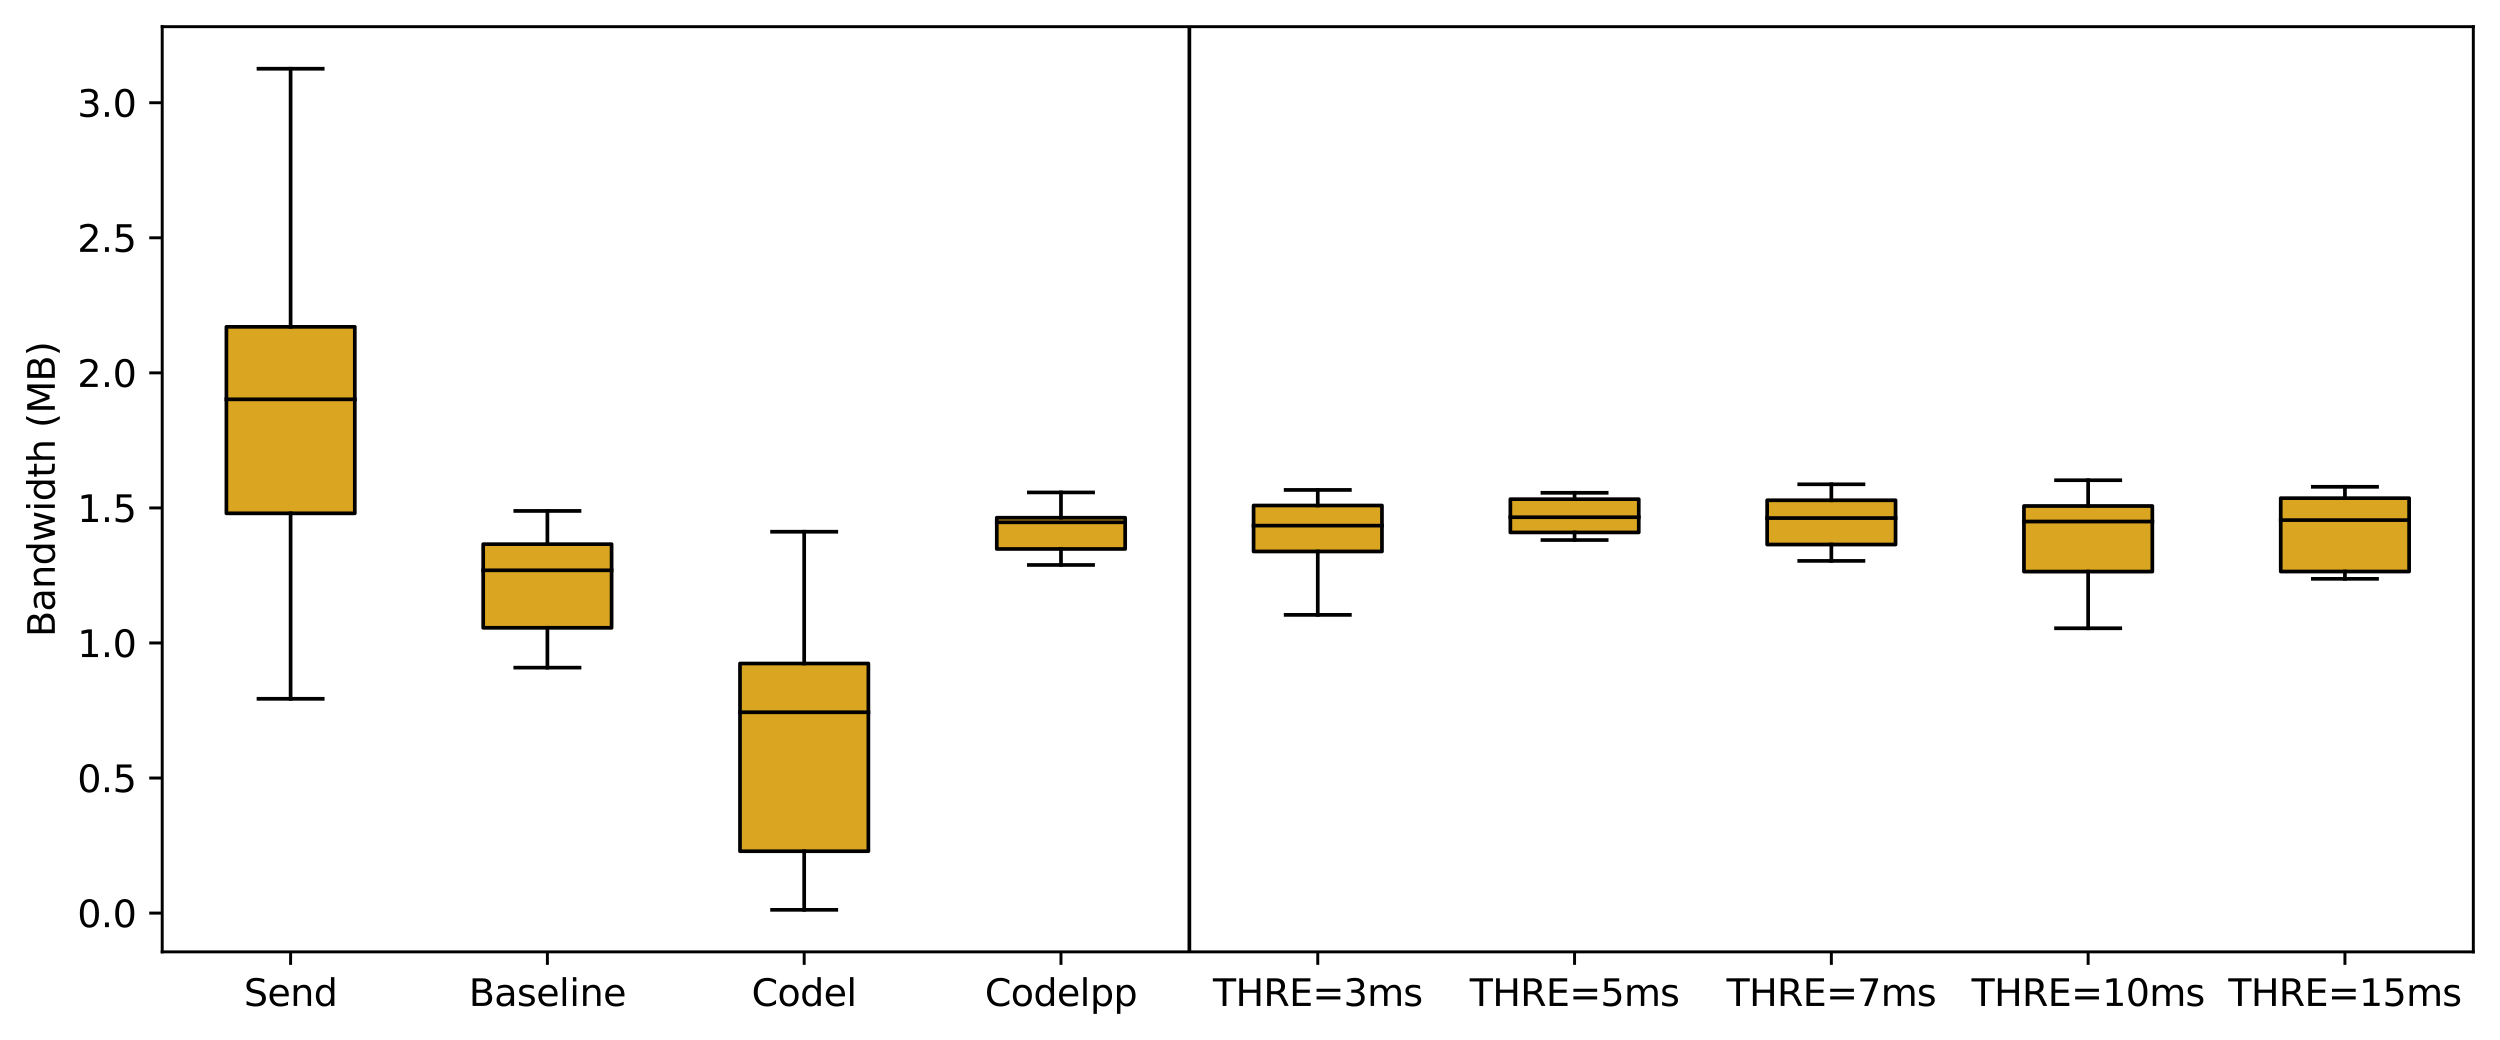 <?xml version="1.0" encoding="utf-8" standalone="no"?>
<!DOCTYPE svg PUBLIC "-//W3C//DTD SVG 1.1//EN"
  "http://www.w3.org/Graphics/SVG/1.1/DTD/svg11.dtd">
<svg xmlns:xlink="http://www.w3.org/1999/xlink" width="674.775pt" height="280.8pt" viewBox="0 0 674.775 280.8" xmlns="http://www.w3.org/2000/svg" version="1.1">
 <defs>
  <style type="text/css">*{stroke-linejoin: round; stroke-linecap: butt}</style>
 </defs>
 <g id="figure_1">
  <g id="patch_1">
   <path d="M 0 280.8 
L 674.775 280.8 
L 674.775 0 
L 0 0 
z
" style="fill: #ffffff"/>
  </g>
  <g id="axes_1">
   <g id="patch_2">
    <path d="M 43.781 256.922 
L 667.575 256.922 
L 667.575 7.2 
L 43.781 7.2 
z
" style="fill: #ffffff"/>
   </g>
   <g id="matplotlib.axis_1">
    <g id="xtick_1">
     <g id="line2d_1">
      <defs>
       <path id="m7f8f40f474" d="M 0 0 
L 0 3.5 
" style="stroke: #000000; stroke-width: 0.8"/>
      </defs>
      <g>
       <use xlink:href="#m7f8f40f474" x="78.436" y="256.922" style="stroke: #000000; stroke-width: 0.8"/>
      </g>
     </g>
     <g id="text_1">
      <!-- Send -->
      <g transform="translate(65.843 271.52) scale(0.1 -0.1)">
       <defs>
        <path id="DejaVuSans-53" d="M 3425 4513 
L 3425 3897 
Q 3066 4069 2747 4153 
Q 2428 4238 2131 4238 
Q 1616 4238 1336 4038 
Q 1056 3838 1056 3469 
Q 1056 3159 1242 3001 
Q 1428 2844 1947 2747 
L 2328 2669 
Q 3034 2534 3370 2195 
Q 3706 1856 3706 1288 
Q 3706 609 3251 259 
Q 2797 -91 1919 -91 
Q 1588 -91 1214 -16 
Q 841 59 441 206 
L 441 856 
Q 825 641 1194 531 
Q 1563 422 1919 422 
Q 2459 422 2753 634 
Q 3047 847 3047 1241 
Q 3047 1584 2836 1778 
Q 2625 1972 2144 2069 
L 1759 2144 
Q 1053 2284 737 2584 
Q 422 2884 422 3419 
Q 422 4038 858 4394 
Q 1294 4750 2059 4750 
Q 2388 4750 2728 4690 
Q 3069 4631 3425 4513 
z
" transform="scale(0.016)"/>
        <path id="DejaVuSans-65" d="M 3597 1894 
L 3597 1613 
L 953 1613 
Q 991 1019 1311 708 
Q 1631 397 2203 397 
Q 2534 397 2845 478 
Q 3156 559 3463 722 
L 3463 178 
Q 3153 47 2828 -22 
Q 2503 -91 2169 -91 
Q 1331 -91 842 396 
Q 353 884 353 1716 
Q 353 2575 817 3079 
Q 1281 3584 2069 3584 
Q 2775 3584 3186 3129 
Q 3597 2675 3597 1894 
z
M 3022 2063 
Q 3016 2534 2758 2815 
Q 2500 3097 2075 3097 
Q 1594 3097 1305 2825 
Q 1016 2553 972 2059 
L 3022 2063 
z
" transform="scale(0.016)"/>
        <path id="DejaVuSans-6e" d="M 3513 2113 
L 3513 0 
L 2938 0 
L 2938 2094 
Q 2938 2591 2744 2837 
Q 2550 3084 2163 3084 
Q 1697 3084 1428 2787 
Q 1159 2491 1159 1978 
L 1159 0 
L 581 0 
L 581 3500 
L 1159 3500 
L 1159 2956 
Q 1366 3272 1645 3428 
Q 1925 3584 2291 3584 
Q 2894 3584 3203 3211 
Q 3513 2838 3513 2113 
z
" transform="scale(0.016)"/>
        <path id="DejaVuSans-64" d="M 2906 2969 
L 2906 4863 
L 3481 4863 
L 3481 0 
L 2906 0 
L 2906 525 
Q 2725 213 2448 61 
Q 2172 -91 1784 -91 
Q 1150 -91 751 415 
Q 353 922 353 1747 
Q 353 2572 751 3078 
Q 1150 3584 1784 3584 
Q 2172 3584 2448 3432 
Q 2725 3281 2906 2969 
z
M 947 1747 
Q 947 1113 1208 752 
Q 1469 391 1925 391 
Q 2381 391 2643 752 
Q 2906 1113 2906 1747 
Q 2906 2381 2643 2742 
Q 2381 3103 1925 3103 
Q 1469 3103 1208 2742 
Q 947 2381 947 1747 
z
" transform="scale(0.016)"/>
       </defs>
       <use xlink:href="#DejaVuSans-53"/>
       <use xlink:href="#DejaVuSans-65" x="63.477"/>
       <use xlink:href="#DejaVuSans-6e" x="125"/>
       <use xlink:href="#DejaVuSans-64" x="188.379"/>
      </g>
     </g>
    </g>
    <g id="xtick_2">
     <g id="line2d_2">
      <g>
       <use xlink:href="#m7f8f40f474" x="147.747" y="256.922" style="stroke: #000000; stroke-width: 0.8"/>
      </g>
     </g>
     <g id="text_2">
      <!-- Baseline -->
      <g transform="translate(126.548 271.52) scale(0.1 -0.1)">
       <defs>
        <path id="DejaVuSans-42" d="M 1259 2228 
L 1259 519 
L 2272 519 
Q 2781 519 3026 730 
Q 3272 941 3272 1375 
Q 3272 1813 3026 2020 
Q 2781 2228 2272 2228 
L 1259 2228 
z
M 1259 4147 
L 1259 2741 
L 2194 2741 
Q 2656 2741 2882 2914 
Q 3109 3088 3109 3444 
Q 3109 3797 2882 3972 
Q 2656 4147 2194 4147 
L 1259 4147 
z
M 628 4666 
L 2241 4666 
Q 2963 4666 3353 4366 
Q 3744 4066 3744 3513 
Q 3744 3084 3544 2831 
Q 3344 2578 2956 2516 
Q 3422 2416 3680 2098 
Q 3938 1781 3938 1306 
Q 3938 681 3513 340 
Q 3088 0 2303 0 
L 628 0 
L 628 4666 
z
" transform="scale(0.016)"/>
        <path id="DejaVuSans-61" d="M 2194 1759 
Q 1497 1759 1228 1600 
Q 959 1441 959 1056 
Q 959 750 1161 570 
Q 1363 391 1709 391 
Q 2188 391 2477 730 
Q 2766 1069 2766 1631 
L 2766 1759 
L 2194 1759 
z
M 3341 1997 
L 3341 0 
L 2766 0 
L 2766 531 
Q 2569 213 2275 61 
Q 1981 -91 1556 -91 
Q 1019 -91 701 211 
Q 384 513 384 1019 
Q 384 1609 779 1909 
Q 1175 2209 1959 2209 
L 2766 2209 
L 2766 2266 
Q 2766 2663 2505 2880 
Q 2244 3097 1772 3097 
Q 1472 3097 1187 3025 
Q 903 2953 641 2809 
L 641 3341 
Q 956 3463 1253 3523 
Q 1550 3584 1831 3584 
Q 2591 3584 2966 3190 
Q 3341 2797 3341 1997 
z
" transform="scale(0.016)"/>
        <path id="DejaVuSans-73" d="M 2834 3397 
L 2834 2853 
Q 2591 2978 2328 3040 
Q 2066 3103 1784 3103 
Q 1356 3103 1142 2972 
Q 928 2841 928 2578 
Q 928 2378 1081 2264 
Q 1234 2150 1697 2047 
L 1894 2003 
Q 2506 1872 2764 1633 
Q 3022 1394 3022 966 
Q 3022 478 2636 193 
Q 2250 -91 1575 -91 
Q 1294 -91 989 -36 
Q 684 19 347 128 
L 347 722 
Q 666 556 975 473 
Q 1284 391 1588 391 
Q 1994 391 2212 530 
Q 2431 669 2431 922 
Q 2431 1156 2273 1281 
Q 2116 1406 1581 1522 
L 1381 1569 
Q 847 1681 609 1914 
Q 372 2147 372 2553 
Q 372 3047 722 3315 
Q 1072 3584 1716 3584 
Q 2034 3584 2315 3537 
Q 2597 3491 2834 3397 
z
" transform="scale(0.016)"/>
        <path id="DejaVuSans-6c" d="M 603 4863 
L 1178 4863 
L 1178 0 
L 603 0 
L 603 4863 
z
" transform="scale(0.016)"/>
        <path id="DejaVuSans-69" d="M 603 3500 
L 1178 3500 
L 1178 0 
L 603 0 
L 603 3500 
z
M 603 4863 
L 1178 4863 
L 1178 4134 
L 603 4134 
L 603 4863 
z
" transform="scale(0.016)"/>
       </defs>
       <use xlink:href="#DejaVuSans-42"/>
       <use xlink:href="#DejaVuSans-61" x="68.604"/>
       <use xlink:href="#DejaVuSans-73" x="129.883"/>
       <use xlink:href="#DejaVuSans-65" x="181.982"/>
       <use xlink:href="#DejaVuSans-6c" x="243.506"/>
       <use xlink:href="#DejaVuSans-69" x="271.289"/>
       <use xlink:href="#DejaVuSans-6e" x="299.072"/>
       <use xlink:href="#DejaVuSans-65" x="362.451"/>
      </g>
     </g>
    </g>
    <g id="xtick_3">
     <g id="line2d_3">
      <g>
       <use xlink:href="#m7f8f40f474" x="217.057" y="256.922" style="stroke: #000000; stroke-width: 0.8"/>
      </g>
     </g>
     <g id="text_3">
      <!-- Codel -->
      <g transform="translate(202.867 271.52) scale(0.1 -0.1)">
       <defs>
        <path id="DejaVuSans-43" d="M 4122 4306 
L 4122 3641 
Q 3803 3938 3442 4084 
Q 3081 4231 2675 4231 
Q 1875 4231 1450 3742 
Q 1025 3253 1025 2328 
Q 1025 1406 1450 917 
Q 1875 428 2675 428 
Q 3081 428 3442 575 
Q 3803 722 4122 1019 
L 4122 359 
Q 3791 134 3420 21 
Q 3050 -91 2638 -91 
Q 1578 -91 968 557 
Q 359 1206 359 2328 
Q 359 3453 968 4101 
Q 1578 4750 2638 4750 
Q 3056 4750 3426 4639 
Q 3797 4528 4122 4306 
z
" transform="scale(0.016)"/>
        <path id="DejaVuSans-6f" d="M 1959 3097 
Q 1497 3097 1228 2736 
Q 959 2375 959 1747 
Q 959 1119 1226 758 
Q 1494 397 1959 397 
Q 2419 397 2687 759 
Q 2956 1122 2956 1747 
Q 2956 2369 2687 2733 
Q 2419 3097 1959 3097 
z
M 1959 3584 
Q 2709 3584 3137 3096 
Q 3566 2609 3566 1747 
Q 3566 888 3137 398 
Q 2709 -91 1959 -91 
Q 1206 -91 779 398 
Q 353 888 353 1747 
Q 353 2609 779 3096 
Q 1206 3584 1959 3584 
z
" transform="scale(0.016)"/>
       </defs>
       <use xlink:href="#DejaVuSans-43"/>
       <use xlink:href="#DejaVuSans-6f" x="69.824"/>
       <use xlink:href="#DejaVuSans-64" x="131.006"/>
       <use xlink:href="#DejaVuSans-65" x="194.482"/>
       <use xlink:href="#DejaVuSans-6c" x="256.006"/>
      </g>
     </g>
    </g>
    <g id="xtick_4">
     <g id="line2d_4">
      <g>
       <use xlink:href="#m7f8f40f474" x="286.368" y="256.922" style="stroke: #000000; stroke-width: 0.8"/>
      </g>
     </g>
     <g id="text_4">
      <!-- Codelpp -->
      <g transform="translate(265.829 271.52) scale(0.1 -0.1)">
       <defs>
        <path id="DejaVuSans-70" d="M 1159 525 
L 1159 -1331 
L 581 -1331 
L 581 3500 
L 1159 3500 
L 1159 2969 
Q 1341 3281 1617 3432 
Q 1894 3584 2278 3584 
Q 2916 3584 3314 3078 
Q 3713 2572 3713 1747 
Q 3713 922 3314 415 
Q 2916 -91 2278 -91 
Q 1894 -91 1617 61 
Q 1341 213 1159 525 
z
M 3116 1747 
Q 3116 2381 2855 2742 
Q 2594 3103 2138 3103 
Q 1681 3103 1420 2742 
Q 1159 2381 1159 1747 
Q 1159 1113 1420 752 
Q 1681 391 2138 391 
Q 2594 391 2855 752 
Q 3116 1113 3116 1747 
z
" transform="scale(0.016)"/>
       </defs>
       <use xlink:href="#DejaVuSans-43"/>
       <use xlink:href="#DejaVuSans-6f" x="69.824"/>
       <use xlink:href="#DejaVuSans-64" x="131.006"/>
       <use xlink:href="#DejaVuSans-65" x="194.482"/>
       <use xlink:href="#DejaVuSans-6c" x="256.006"/>
       <use xlink:href="#DejaVuSans-70" x="283.789"/>
       <use xlink:href="#DejaVuSans-70" x="347.266"/>
      </g>
     </g>
    </g>
    <g id="xtick_5">
     <g id="line2d_5">
      <g>
       <use xlink:href="#m7f8f40f474" x="355.678" y="256.922" style="stroke: #000000; stroke-width: 0.8"/>
      </g>
     </g>
     <g id="text_5">
      <!-- THRE=3ms -->
      <g transform="translate(327.384 271.52) scale(0.1 -0.1)">
       <defs>
        <path id="DejaVuSans-54" d="M -19 4666 
L 3928 4666 
L 3928 4134 
L 2272 4134 
L 2272 0 
L 1638 0 
L 1638 4134 
L -19 4134 
L -19 4666 
z
" transform="scale(0.016)"/>
        <path id="DejaVuSans-48" d="M 628 4666 
L 1259 4666 
L 1259 2753 
L 3553 2753 
L 3553 4666 
L 4184 4666 
L 4184 0 
L 3553 0 
L 3553 2222 
L 1259 2222 
L 1259 0 
L 628 0 
L 628 4666 
z
" transform="scale(0.016)"/>
        <path id="DejaVuSans-52" d="M 2841 2188 
Q 3044 2119 3236 1894 
Q 3428 1669 3622 1275 
L 4263 0 
L 3584 0 
L 2988 1197 
Q 2756 1666 2539 1819 
Q 2322 1972 1947 1972 
L 1259 1972 
L 1259 0 
L 628 0 
L 628 4666 
L 2053 4666 
Q 2853 4666 3247 4331 
Q 3641 3997 3641 3322 
Q 3641 2881 3436 2590 
Q 3231 2300 2841 2188 
z
M 1259 4147 
L 1259 2491 
L 2053 2491 
Q 2509 2491 2742 2702 
Q 2975 2913 2975 3322 
Q 2975 3731 2742 3939 
Q 2509 4147 2053 4147 
L 1259 4147 
z
" transform="scale(0.016)"/>
        <path id="DejaVuSans-45" d="M 628 4666 
L 3578 4666 
L 3578 4134 
L 1259 4134 
L 1259 2753 
L 3481 2753 
L 3481 2222 
L 1259 2222 
L 1259 531 
L 3634 531 
L 3634 0 
L 628 0 
L 628 4666 
z
" transform="scale(0.016)"/>
        <path id="DejaVuSans-3d" d="M 678 2906 
L 4684 2906 
L 4684 2381 
L 678 2381 
L 678 2906 
z
M 678 1631 
L 4684 1631 
L 4684 1100 
L 678 1100 
L 678 1631 
z
" transform="scale(0.016)"/>
        <path id="DejaVuSans-33" d="M 2597 2516 
Q 3050 2419 3304 2112 
Q 3559 1806 3559 1356 
Q 3559 666 3084 287 
Q 2609 -91 1734 -91 
Q 1441 -91 1130 -33 
Q 819 25 488 141 
L 488 750 
Q 750 597 1062 519 
Q 1375 441 1716 441 
Q 2309 441 2620 675 
Q 2931 909 2931 1356 
Q 2931 1769 2642 2001 
Q 2353 2234 1838 2234 
L 1294 2234 
L 1294 2753 
L 1863 2753 
Q 2328 2753 2575 2939 
Q 2822 3125 2822 3475 
Q 2822 3834 2567 4026 
Q 2313 4219 1838 4219 
Q 1578 4219 1281 4162 
Q 984 4106 628 3988 
L 628 4550 
Q 988 4650 1302 4700 
Q 1616 4750 1894 4750 
Q 2613 4750 3031 4423 
Q 3450 4097 3450 3541 
Q 3450 3153 3228 2886 
Q 3006 2619 2597 2516 
z
" transform="scale(0.016)"/>
        <path id="DejaVuSans-6d" d="M 3328 2828 
Q 3544 3216 3844 3400 
Q 4144 3584 4550 3584 
Q 5097 3584 5394 3201 
Q 5691 2819 5691 2113 
L 5691 0 
L 5113 0 
L 5113 2094 
Q 5113 2597 4934 2840 
Q 4756 3084 4391 3084 
Q 3944 3084 3684 2787 
Q 3425 2491 3425 1978 
L 3425 0 
L 2847 0 
L 2847 2094 
Q 2847 2600 2669 2842 
Q 2491 3084 2119 3084 
Q 1678 3084 1418 2786 
Q 1159 2488 1159 1978 
L 1159 0 
L 581 0 
L 581 3500 
L 1159 3500 
L 1159 2956 
Q 1356 3278 1631 3431 
Q 1906 3584 2284 3584 
Q 2666 3584 2933 3390 
Q 3200 3197 3328 2828 
z
" transform="scale(0.016)"/>
       </defs>
       <use xlink:href="#DejaVuSans-54"/>
       <use xlink:href="#DejaVuSans-48" x="61.084"/>
       <use xlink:href="#DejaVuSans-52" x="136.279"/>
       <use xlink:href="#DejaVuSans-45" x="205.762"/>
       <use xlink:href="#DejaVuSans-3d" x="268.945"/>
       <use xlink:href="#DejaVuSans-33" x="352.734"/>
       <use xlink:href="#DejaVuSans-6d" x="416.357"/>
       <use xlink:href="#DejaVuSans-73" x="513.77"/>
      </g>
     </g>
    </g>
    <g id="xtick_6">
     <g id="line2d_6">
      <g>
       <use xlink:href="#m7f8f40f474" x="424.989" y="256.922" style="stroke: #000000; stroke-width: 0.8"/>
      </g>
     </g>
     <g id="text_6">
      <!-- THRE=5ms -->
      <g transform="translate(396.695 271.52) scale(0.1 -0.1)">
       <defs>
        <path id="DejaVuSans-35" d="M 691 4666 
L 3169 4666 
L 3169 4134 
L 1269 4134 
L 1269 2991 
Q 1406 3038 1543 3061 
Q 1681 3084 1819 3084 
Q 2600 3084 3056 2656 
Q 3513 2228 3513 1497 
Q 3513 744 3044 326 
Q 2575 -91 1722 -91 
Q 1428 -91 1123 -41 
Q 819 9 494 109 
L 494 744 
Q 775 591 1075 516 
Q 1375 441 1709 441 
Q 2250 441 2565 725 
Q 2881 1009 2881 1497 
Q 2881 1984 2565 2268 
Q 2250 2553 1709 2553 
Q 1456 2553 1204 2497 
Q 953 2441 691 2322 
L 691 4666 
z
" transform="scale(0.016)"/>
       </defs>
       <use xlink:href="#DejaVuSans-54"/>
       <use xlink:href="#DejaVuSans-48" x="61.084"/>
       <use xlink:href="#DejaVuSans-52" x="136.279"/>
       <use xlink:href="#DejaVuSans-45" x="205.762"/>
       <use xlink:href="#DejaVuSans-3d" x="268.945"/>
       <use xlink:href="#DejaVuSans-35" x="352.734"/>
       <use xlink:href="#DejaVuSans-6d" x="416.357"/>
       <use xlink:href="#DejaVuSans-73" x="513.77"/>
      </g>
     </g>
    </g>
    <g id="xtick_7">
     <g id="line2d_7">
      <g>
       <use xlink:href="#m7f8f40f474" x="494.299" y="256.922" style="stroke: #000000; stroke-width: 0.8"/>
      </g>
     </g>
     <g id="text_7">
      <!-- THRE=7ms -->
      <g transform="translate(466.005 271.52) scale(0.1 -0.1)">
       <defs>
        <path id="DejaVuSans-37" d="M 525 4666 
L 3525 4666 
L 3525 4397 
L 1831 0 
L 1172 0 
L 2766 4134 
L 525 4134 
L 525 4666 
z
" transform="scale(0.016)"/>
       </defs>
       <use xlink:href="#DejaVuSans-54"/>
       <use xlink:href="#DejaVuSans-48" x="61.084"/>
       <use xlink:href="#DejaVuSans-52" x="136.279"/>
       <use xlink:href="#DejaVuSans-45" x="205.762"/>
       <use xlink:href="#DejaVuSans-3d" x="268.945"/>
       <use xlink:href="#DejaVuSans-37" x="352.734"/>
       <use xlink:href="#DejaVuSans-6d" x="416.357"/>
       <use xlink:href="#DejaVuSans-73" x="513.77"/>
      </g>
     </g>
    </g>
    <g id="xtick_8">
     <g id="line2d_8">
      <g>
       <use xlink:href="#m7f8f40f474" x="563.609" y="256.922" style="stroke: #000000; stroke-width: 0.8"/>
      </g>
     </g>
     <g id="text_8">
      <!-- THRE=10ms -->
      <g transform="translate(532.134 271.52) scale(0.1 -0.1)">
       <defs>
        <path id="DejaVuSans-31" d="M 794 531 
L 1825 531 
L 1825 4091 
L 703 3866 
L 703 4441 
L 1819 4666 
L 2450 4666 
L 2450 531 
L 3481 531 
L 3481 0 
L 794 0 
L 794 531 
z
" transform="scale(0.016)"/>
        <path id="DejaVuSans-30" d="M 2034 4250 
Q 1547 4250 1301 3770 
Q 1056 3291 1056 2328 
Q 1056 1369 1301 889 
Q 1547 409 2034 409 
Q 2525 409 2770 889 
Q 3016 1369 3016 2328 
Q 3016 3291 2770 3770 
Q 2525 4250 2034 4250 
z
M 2034 4750 
Q 2819 4750 3233 4129 
Q 3647 3509 3647 2328 
Q 3647 1150 3233 529 
Q 2819 -91 2034 -91 
Q 1250 -91 836 529 
Q 422 1150 422 2328 
Q 422 3509 836 4129 
Q 1250 4750 2034 4750 
z
" transform="scale(0.016)"/>
       </defs>
       <use xlink:href="#DejaVuSans-54"/>
       <use xlink:href="#DejaVuSans-48" x="61.084"/>
       <use xlink:href="#DejaVuSans-52" x="136.279"/>
       <use xlink:href="#DejaVuSans-45" x="205.762"/>
       <use xlink:href="#DejaVuSans-3d" x="268.945"/>
       <use xlink:href="#DejaVuSans-31" x="352.734"/>
       <use xlink:href="#DejaVuSans-30" x="416.357"/>
       <use xlink:href="#DejaVuSans-6d" x="479.98"/>
       <use xlink:href="#DejaVuSans-73" x="577.393"/>
      </g>
     </g>
    </g>
    <g id="xtick_9">
     <g id="line2d_9">
      <g>
       <use xlink:href="#m7f8f40f474" x="632.92" y="256.922" style="stroke: #000000; stroke-width: 0.8"/>
      </g>
     </g>
     <g id="text_9">
      <!-- THRE=15ms -->
      <g transform="translate(601.445 271.52) scale(0.1 -0.1)">
       <use xlink:href="#DejaVuSans-54"/>
       <use xlink:href="#DejaVuSans-48" x="61.084"/>
       <use xlink:href="#DejaVuSans-52" x="136.279"/>
       <use xlink:href="#DejaVuSans-45" x="205.762"/>
       <use xlink:href="#DejaVuSans-3d" x="268.945"/>
       <use xlink:href="#DejaVuSans-31" x="352.734"/>
       <use xlink:href="#DejaVuSans-35" x="416.357"/>
       <use xlink:href="#DejaVuSans-6d" x="479.98"/>
       <use xlink:href="#DejaVuSans-73" x="577.393"/>
      </g>
     </g>
    </g>
   </g>
   <g id="matplotlib.axis_2">
    <g id="ytick_1">
     <g id="line2d_10">
      <defs>
       <path id="mec4dae63a4" d="M 0 0 
L -3.5 0 
" style="stroke: #000000; stroke-width: 0.8"/>
      </defs>
      <g>
       <use xlink:href="#mec4dae63a4" x="43.781" y="246.454" style="stroke: #000000; stroke-width: 0.8"/>
      </g>
     </g>
     <g id="text_10">
      <!-- 0.0 -->
      <g transform="translate(20.878 250.253) scale(0.1 -0.1)">
       <defs>
        <path id="DejaVuSans-2e" d="M 684 794 
L 1344 794 
L 1344 0 
L 684 0 
L 684 794 
z
" transform="scale(0.016)"/>
       </defs>
       <use xlink:href="#DejaVuSans-30"/>
       <use xlink:href="#DejaVuSans-2e" x="63.623"/>
       <use xlink:href="#DejaVuSans-30" x="95.41"/>
      </g>
     </g>
    </g>
    <g id="ytick_2">
     <g id="line2d_11">
      <g>
       <use xlink:href="#mec4dae63a4" x="43.781" y="210" style="stroke: #000000; stroke-width: 0.8"/>
      </g>
     </g>
     <g id="text_11">
      <!-- 0.5 -->
      <g transform="translate(20.878 213.799) scale(0.1 -0.1)">
       <use xlink:href="#DejaVuSans-30"/>
       <use xlink:href="#DejaVuSans-2e" x="63.623"/>
       <use xlink:href="#DejaVuSans-35" x="95.41"/>
      </g>
     </g>
    </g>
    <g id="ytick_3">
     <g id="line2d_12">
      <g>
       <use xlink:href="#mec4dae63a4" x="43.781" y="173.546" style="stroke: #000000; stroke-width: 0.8"/>
      </g>
     </g>
     <g id="text_12">
      <!-- 1.0 -->
      <g transform="translate(20.878 177.345) scale(0.1 -0.1)">
       <use xlink:href="#DejaVuSans-31"/>
       <use xlink:href="#DejaVuSans-2e" x="63.623"/>
       <use xlink:href="#DejaVuSans-30" x="95.41"/>
      </g>
     </g>
    </g>
    <g id="ytick_4">
     <g id="line2d_13">
      <g>
       <use xlink:href="#mec4dae63a4" x="43.781" y="137.092" style="stroke: #000000; stroke-width: 0.8"/>
      </g>
     </g>
     <g id="text_13">
      <!-- 1.5 -->
      <g transform="translate(20.878 140.891) scale(0.1 -0.1)">
       <use xlink:href="#DejaVuSans-31"/>
       <use xlink:href="#DejaVuSans-2e" x="63.623"/>
       <use xlink:href="#DejaVuSans-35" x="95.41"/>
      </g>
     </g>
    </g>
    <g id="ytick_5">
     <g id="line2d_14">
      <g>
       <use xlink:href="#mec4dae63a4" x="43.781" y="100.638" style="stroke: #000000; stroke-width: 0.8"/>
      </g>
     </g>
     <g id="text_14">
      <!-- 2.0 -->
      <g transform="translate(20.878 104.437) scale(0.1 -0.1)">
       <defs>
        <path id="DejaVuSans-32" d="M 1228 531 
L 3431 531 
L 3431 0 
L 469 0 
L 469 531 
Q 828 903 1448 1529 
Q 2069 2156 2228 2338 
Q 2531 2678 2651 2914 
Q 2772 3150 2772 3378 
Q 2772 3750 2511 3984 
Q 2250 4219 1831 4219 
Q 1534 4219 1204 4116 
Q 875 4013 500 3803 
L 500 4441 
Q 881 4594 1212 4672 
Q 1544 4750 1819 4750 
Q 2544 4750 2975 4387 
Q 3406 4025 3406 3419 
Q 3406 3131 3298 2873 
Q 3191 2616 2906 2266 
Q 2828 2175 2409 1742 
Q 1991 1309 1228 531 
z
" transform="scale(0.016)"/>
       </defs>
       <use xlink:href="#DejaVuSans-32"/>
       <use xlink:href="#DejaVuSans-2e" x="63.623"/>
       <use xlink:href="#DejaVuSans-30" x="95.41"/>
      </g>
     </g>
    </g>
    <g id="ytick_6">
     <g id="line2d_15">
      <g>
       <use xlink:href="#mec4dae63a4" x="43.781" y="64.184" style="stroke: #000000; stroke-width: 0.8"/>
      </g>
     </g>
     <g id="text_15">
      <!-- 2.5 -->
      <g transform="translate(20.878 67.983) scale(0.1 -0.1)">
       <use xlink:href="#DejaVuSans-32"/>
       <use xlink:href="#DejaVuSans-2e" x="63.623"/>
       <use xlink:href="#DejaVuSans-35" x="95.41"/>
      </g>
     </g>
    </g>
    <g id="ytick_7">
     <g id="line2d_16">
      <g>
       <use xlink:href="#mec4dae63a4" x="43.781" y="27.73" style="stroke: #000000; stroke-width: 0.8"/>
      </g>
     </g>
     <g id="text_16">
      <!-- 3.0 -->
      <g transform="translate(20.878 31.529) scale(0.1 -0.1)">
       <use xlink:href="#DejaVuSans-33"/>
       <use xlink:href="#DejaVuSans-2e" x="63.623"/>
       <use xlink:href="#DejaVuSans-30" x="95.41"/>
      </g>
     </g>
    </g>
    <g id="text_17">
     <!-- Bandwidth (MB) -->
     <g transform="translate(14.798 171.915) rotate(-90) scale(0.1 -0.1)">
      <defs>
       <path id="DejaVuSans-77" d="M 269 3500 
L 844 3500 
L 1563 769 
L 2278 3500 
L 2956 3500 
L 3675 769 
L 4391 3500 
L 4966 3500 
L 4050 0 
L 3372 0 
L 2619 2869 
L 1863 0 
L 1184 0 
L 269 3500 
z
" transform="scale(0.016)"/>
       <path id="DejaVuSans-74" d="M 1172 4494 
L 1172 3500 
L 2356 3500 
L 2356 3053 
L 1172 3053 
L 1172 1153 
Q 1172 725 1289 603 
Q 1406 481 1766 481 
L 2356 481 
L 2356 0 
L 1766 0 
Q 1100 0 847 248 
Q 594 497 594 1153 
L 594 3053 
L 172 3053 
L 172 3500 
L 594 3500 
L 594 4494 
L 1172 4494 
z
" transform="scale(0.016)"/>
       <path id="DejaVuSans-68" d="M 3513 2113 
L 3513 0 
L 2938 0 
L 2938 2094 
Q 2938 2591 2744 2837 
Q 2550 3084 2163 3084 
Q 1697 3084 1428 2787 
Q 1159 2491 1159 1978 
L 1159 0 
L 581 0 
L 581 4863 
L 1159 4863 
L 1159 2956 
Q 1366 3272 1645 3428 
Q 1925 3584 2291 3584 
Q 2894 3584 3203 3211 
Q 3513 2838 3513 2113 
z
" transform="scale(0.016)"/>
       <path id="DejaVuSans-20" transform="scale(0.016)"/>
       <path id="DejaVuSans-28" d="M 1984 4856 
Q 1566 4138 1362 3434 
Q 1159 2731 1159 2009 
Q 1159 1288 1364 580 
Q 1569 -128 1984 -844 
L 1484 -844 
Q 1016 -109 783 600 
Q 550 1309 550 2009 
Q 550 2706 781 3412 
Q 1013 4119 1484 4856 
L 1984 4856 
z
" transform="scale(0.016)"/>
       <path id="DejaVuSans-4d" d="M 628 4666 
L 1569 4666 
L 2759 1491 
L 3956 4666 
L 4897 4666 
L 4897 0 
L 4281 0 
L 4281 4097 
L 3078 897 
L 2444 897 
L 1241 4097 
L 1241 0 
L 628 0 
L 628 4666 
z
" transform="scale(0.016)"/>
       <path id="DejaVuSans-29" d="M 513 4856 
L 1013 4856 
Q 1481 4119 1714 3412 
Q 1947 2706 1947 2009 
Q 1947 1309 1714 600 
Q 1481 -109 1013 -844 
L 513 -844 
Q 928 -128 1133 580 
Q 1338 1288 1338 2009 
Q 1338 2731 1133 3434 
Q 928 4138 513 4856 
z
" transform="scale(0.016)"/>
      </defs>
      <use xlink:href="#DejaVuSans-42"/>
      <use xlink:href="#DejaVuSans-61" x="68.604"/>
      <use xlink:href="#DejaVuSans-6e" x="129.883"/>
      <use xlink:href="#DejaVuSans-64" x="193.262"/>
      <use xlink:href="#DejaVuSans-77" x="256.738"/>
      <use xlink:href="#DejaVuSans-69" x="338.525"/>
      <use xlink:href="#DejaVuSans-64" x="366.309"/>
      <use xlink:href="#DejaVuSans-74" x="429.785"/>
      <use xlink:href="#DejaVuSans-68" x="468.994"/>
      <use xlink:href="#DejaVuSans-20" x="532.373"/>
      <use xlink:href="#DejaVuSans-28" x="564.16"/>
      <use xlink:href="#DejaVuSans-4d" x="603.174"/>
      <use xlink:href="#DejaVuSans-42" x="689.453"/>
      <use xlink:href="#DejaVuSans-29" x="758.057"/>
     </g>
    </g>
   </g>
   <g id="patch_3">
    <path d="M 61.109 138.549 
L 95.764 138.549 
L 95.764 88.215 
L 61.109 88.215 
L 61.109 138.549 
z
" clip-path="url(#pe9d77a813b)" style="fill: #daa520; stroke: #000000; stroke-linejoin: miter"/>
   </g>
   <g id="line2d_17">
    <path d="M 78.436 138.549 
L 78.436 188.61 
" clip-path="url(#pe9d77a813b)" style="fill: none; stroke: #000000; stroke-linecap: square"/>
   </g>
   <g id="line2d_18">
    <path d="M 78.436 88.215 
L 78.436 18.551 
" clip-path="url(#pe9d77a813b)" style="fill: none; stroke: #000000; stroke-linecap: square"/>
   </g>
   <g id="line2d_19">
    <path d="M 69.773 188.61 
L 87.1 188.61 
" clip-path="url(#pe9d77a813b)" style="fill: none; stroke: #000000; stroke-linecap: square"/>
   </g>
   <g id="line2d_20">
    <path d="M 69.773 18.551 
L 87.1 18.551 
" clip-path="url(#pe9d77a813b)" style="fill: none; stroke: #000000; stroke-linecap: square"/>
   </g>
   <g id="patch_4">
    <path d="M 130.419 169.454 
L 165.074 169.454 
L 165.074 146.877 
L 130.419 146.877 
L 130.419 169.454 
z
" clip-path="url(#pe9d77a813b)" style="fill: #daa520; stroke: #000000; stroke-linejoin: miter"/>
   </g>
   <g id="line2d_21">
    <path d="M 147.747 169.454 
L 147.747 180.201 
" clip-path="url(#pe9d77a813b)" style="fill: none; stroke: #000000; stroke-linecap: square"/>
   </g>
   <g id="line2d_22">
    <path d="M 147.747 146.877 
L 147.747 137.904 
" clip-path="url(#pe9d77a813b)" style="fill: none; stroke: #000000; stroke-linecap: square"/>
   </g>
   <g id="line2d_23">
    <path d="M 139.083 180.201 
L 156.411 180.201 
" clip-path="url(#pe9d77a813b)" style="fill: none; stroke: #000000; stroke-linecap: square"/>
   </g>
   <g id="line2d_24">
    <path d="M 139.083 137.904 
L 156.411 137.904 
" clip-path="url(#pe9d77a813b)" style="fill: none; stroke: #000000; stroke-linecap: square"/>
   </g>
   <g id="patch_5">
    <path d="M 199.73 229.755 
L 234.385 229.755 
L 234.385 179.083 
L 199.73 179.083 
L 199.73 229.755 
z
" clip-path="url(#pe9d77a813b)" style="fill: #daa520; stroke: #000000; stroke-linejoin: miter"/>
   </g>
   <g id="line2d_25">
    <path d="M 217.057 229.755 
L 217.057 245.571 
" clip-path="url(#pe9d77a813b)" style="fill: none; stroke: #000000; stroke-linecap: square"/>
   </g>
   <g id="line2d_26">
    <path d="M 217.057 179.083 
L 217.057 143.522 
" clip-path="url(#pe9d77a813b)" style="fill: none; stroke: #000000; stroke-linecap: square"/>
   </g>
   <g id="line2d_27">
    <path d="M 208.393 245.571 
L 225.721 245.571 
" clip-path="url(#pe9d77a813b)" style="fill: none; stroke: #000000; stroke-linecap: square"/>
   </g>
   <g id="line2d_28">
    <path d="M 208.393 143.522 
L 225.721 143.522 
" clip-path="url(#pe9d77a813b)" style="fill: none; stroke: #000000; stroke-linecap: square"/>
   </g>
   <g id="patch_6">
    <path d="M 269.04 148.172 
L 303.695 148.172 
L 303.695 139.733 
L 269.04 139.733 
L 269.04 148.172 
z
" clip-path="url(#pe9d77a813b)" style="fill: #daa520; stroke: #000000; stroke-linejoin: miter"/>
   </g>
   <g id="line2d_29">
    <path d="M 286.368 148.172 
L 286.368 152.489 
" clip-path="url(#pe9d77a813b)" style="fill: none; stroke: #000000; stroke-linecap: square"/>
   </g>
   <g id="line2d_30">
    <path d="M 286.368 139.733 
L 286.368 132.913 
" clip-path="url(#pe9d77a813b)" style="fill: none; stroke: #000000; stroke-linecap: square"/>
   </g>
   <g id="line2d_31">
    <path d="M 277.704 152.489 
L 295.032 152.489 
" clip-path="url(#pe9d77a813b)" style="fill: none; stroke: #000000; stroke-linecap: square"/>
   </g>
   <g id="line2d_32">
    <path d="M 277.704 132.913 
L 295.032 132.913 
" clip-path="url(#pe9d77a813b)" style="fill: none; stroke: #000000; stroke-linecap: square"/>
   </g>
   <g id="patch_7">
    <path d="M 338.351 148.848 
L 373.006 148.848 
L 373.006 136.437 
L 338.351 136.437 
L 338.351 148.848 
z
" clip-path="url(#pe9d77a813b)" style="fill: #daa520; stroke: #000000; stroke-linejoin: miter"/>
   </g>
   <g id="line2d_33">
    <path d="M 355.678 148.848 
L 355.678 165.957 
" clip-path="url(#pe9d77a813b)" style="fill: none; stroke: #000000; stroke-linecap: square"/>
   </g>
   <g id="line2d_34">
    <path d="M 355.678 136.437 
L 355.678 132.236 
" clip-path="url(#pe9d77a813b)" style="fill: none; stroke: #000000; stroke-linecap: square"/>
   </g>
   <g id="line2d_35">
    <path d="M 347.014 165.957 
L 364.342 165.957 
" clip-path="url(#pe9d77a813b)" style="fill: none; stroke: #000000; stroke-linecap: square"/>
   </g>
   <g id="line2d_36">
    <path d="M 347.014 132.236 
L 364.342 132.236 
" clip-path="url(#pe9d77a813b)" style="fill: none; stroke: #000000; stroke-linecap: square"/>
   </g>
   <g id="patch_8">
    <path d="M 407.661 143.708 
L 442.316 143.708 
L 442.316 134.727 
L 407.661 134.727 
L 407.661 143.708 
z
" clip-path="url(#pe9d77a813b)" style="fill: #daa520; stroke: #000000; stroke-linejoin: miter"/>
   </g>
   <g id="line2d_37">
    <path d="M 424.989 143.708 
L 424.989 145.758 
" clip-path="url(#pe9d77a813b)" style="fill: none; stroke: #000000; stroke-linecap: square"/>
   </g>
   <g id="line2d_38">
    <path d="M 424.989 134.727 
L 424.989 133.016 
" clip-path="url(#pe9d77a813b)" style="fill: none; stroke: #000000; stroke-linecap: square"/>
   </g>
   <g id="line2d_39">
    <path d="M 416.325 145.758 
L 433.652 145.758 
" clip-path="url(#pe9d77a813b)" style="fill: none; stroke: #000000; stroke-linecap: square"/>
   </g>
   <g id="line2d_40">
    <path d="M 416.325 133.016 
L 433.652 133.016 
" clip-path="url(#pe9d77a813b)" style="fill: none; stroke: #000000; stroke-linecap: square"/>
   </g>
   <g id="patch_9">
    <path d="M 476.971 146.975 
L 511.627 146.975 
L 511.627 135.027 
L 476.971 135.027 
L 476.971 146.975 
z
" clip-path="url(#pe9d77a813b)" style="fill: #daa520; stroke: #000000; stroke-linejoin: miter"/>
   </g>
   <g id="line2d_41">
    <path d="M 494.299 146.975 
L 494.299 151.389 
" clip-path="url(#pe9d77a813b)" style="fill: none; stroke: #000000; stroke-linecap: square"/>
   </g>
   <g id="line2d_42">
    <path d="M 494.299 135.027 
L 494.299 130.716 
" clip-path="url(#pe9d77a813b)" style="fill: none; stroke: #000000; stroke-linecap: square"/>
   </g>
   <g id="line2d_43">
    <path d="M 485.635 151.389 
L 502.963 151.389 
" clip-path="url(#pe9d77a813b)" style="fill: none; stroke: #000000; stroke-linecap: square"/>
   </g>
   <g id="line2d_44">
    <path d="M 485.635 130.716 
L 502.963 130.716 
" clip-path="url(#pe9d77a813b)" style="fill: none; stroke: #000000; stroke-linecap: square"/>
   </g>
   <g id="patch_10">
    <path d="M 546.282 154.279 
L 580.937 154.279 
L 580.937 136.579 
L 546.282 136.579 
L 546.282 154.279 
z
" clip-path="url(#pe9d77a813b)" style="fill: #daa520; stroke: #000000; stroke-linejoin: miter"/>
   </g>
   <g id="line2d_45">
    <path d="M 563.609 154.279 
L 563.609 169.578 
" clip-path="url(#pe9d77a813b)" style="fill: none; stroke: #000000; stroke-linecap: square"/>
   </g>
   <g id="line2d_46">
    <path d="M 563.609 136.579 
L 563.609 129.621 
" clip-path="url(#pe9d77a813b)" style="fill: none; stroke: #000000; stroke-linecap: square"/>
   </g>
   <g id="line2d_47">
    <path d="M 554.946 169.578 
L 572.273 169.578 
" clip-path="url(#pe9d77a813b)" style="fill: none; stroke: #000000; stroke-linecap: square"/>
   </g>
   <g id="line2d_48">
    <path d="M 554.946 129.621 
L 572.273 129.621 
" clip-path="url(#pe9d77a813b)" style="fill: none; stroke: #000000; stroke-linecap: square"/>
   </g>
   <g id="patch_11">
    <path d="M 615.592 154.261 
L 650.247 154.261 
L 650.247 134.456 
L 615.592 134.456 
L 615.592 154.261 
z
" clip-path="url(#pe9d77a813b)" style="fill: #daa520; stroke: #000000; stroke-linejoin: miter"/>
   </g>
   <g id="line2d_49">
    <path d="M 632.92 154.261 
L 632.92 156.232 
" clip-path="url(#pe9d77a813b)" style="fill: none; stroke: #000000; stroke-linecap: square"/>
   </g>
   <g id="line2d_50">
    <path d="M 632.92 134.456 
L 632.92 131.391 
" clip-path="url(#pe9d77a813b)" style="fill: none; stroke: #000000; stroke-linecap: square"/>
   </g>
   <g id="line2d_51">
    <path d="M 624.256 156.232 
L 641.584 156.232 
" clip-path="url(#pe9d77a813b)" style="fill: none; stroke: #000000; stroke-linecap: square"/>
   </g>
   <g id="line2d_52">
    <path d="M 624.256 131.391 
L 641.584 131.391 
" clip-path="url(#pe9d77a813b)" style="fill: none; stroke: #000000; stroke-linecap: square"/>
   </g>
   <g id="line2d_53">
    <path d="M 321.023 256.922 
L 321.023 7.2 
" clip-path="url(#pe9d77a813b)" style="fill: none; stroke: #000000; stroke-linecap: square"/>
   </g>
   <g id="line2d_54">
    <path d="M 61.109 107.779 
L 95.764 107.779 
" clip-path="url(#pe9d77a813b)" style="fill: none; stroke: #000000; stroke-linecap: square"/>
   </g>
   <g id="line2d_55">
    <path d="M 130.419 153.932 
L 165.074 153.932 
" clip-path="url(#pe9d77a813b)" style="fill: none; stroke: #000000; stroke-linecap: square"/>
   </g>
   <g id="line2d_56">
    <path d="M 199.73 192.246 
L 234.385 192.246 
" clip-path="url(#pe9d77a813b)" style="fill: none; stroke: #000000; stroke-linecap: square"/>
   </g>
   <g id="line2d_57">
    <path d="M 269.04 140.974 
L 303.695 140.974 
" clip-path="url(#pe9d77a813b)" style="fill: none; stroke: #000000; stroke-linecap: square"/>
   </g>
   <g id="line2d_58">
    <path d="M 338.351 141.876 
L 373.006 141.876 
" clip-path="url(#pe9d77a813b)" style="fill: none; stroke: #000000; stroke-linecap: square"/>
   </g>
   <g id="line2d_59">
    <path d="M 407.661 139.603 
L 442.316 139.603 
" clip-path="url(#pe9d77a813b)" style="fill: none; stroke: #000000; stroke-linecap: square"/>
   </g>
   <g id="line2d_60">
    <path d="M 476.971 139.832 
L 511.627 139.832 
" clip-path="url(#pe9d77a813b)" style="fill: none; stroke: #000000; stroke-linecap: square"/>
   </g>
   <g id="line2d_61">
    <path d="M 546.282 140.769 
L 580.937 140.769 
" clip-path="url(#pe9d77a813b)" style="fill: none; stroke: #000000; stroke-linecap: square"/>
   </g>
   <g id="line2d_62">
    <path d="M 615.592 140.381 
L 650.247 140.381 
" clip-path="url(#pe9d77a813b)" style="fill: none; stroke: #000000; stroke-linecap: square"/>
   </g>
   <g id="patch_12">
    <path d="M 43.781 256.922 
L 43.781 7.2 
" style="fill: none; stroke: #000000; stroke-width: 0.8; stroke-linejoin: miter; stroke-linecap: square"/>
   </g>
   <g id="patch_13">
    <path d="M 667.575 256.922 
L 667.575 7.2 
" style="fill: none; stroke: #000000; stroke-width: 0.8; stroke-linejoin: miter; stroke-linecap: square"/>
   </g>
   <g id="patch_14">
    <path d="M 43.781 256.922 
L 667.575 256.922 
" style="fill: none; stroke: #000000; stroke-width: 0.8; stroke-linejoin: miter; stroke-linecap: square"/>
   </g>
   <g id="patch_15">
    <path d="M 43.781 7.2 
L 667.575 7.2 
" style="fill: none; stroke: #000000; stroke-width: 0.8; stroke-linejoin: miter; stroke-linecap: square"/>
   </g>
  </g>
 </g>
 <defs>
  <clipPath id="pe9d77a813b">
   <rect x="43.781" y="7.2" width="623.794" height="249.722"/>
  </clipPath>
 </defs>
</svg>
